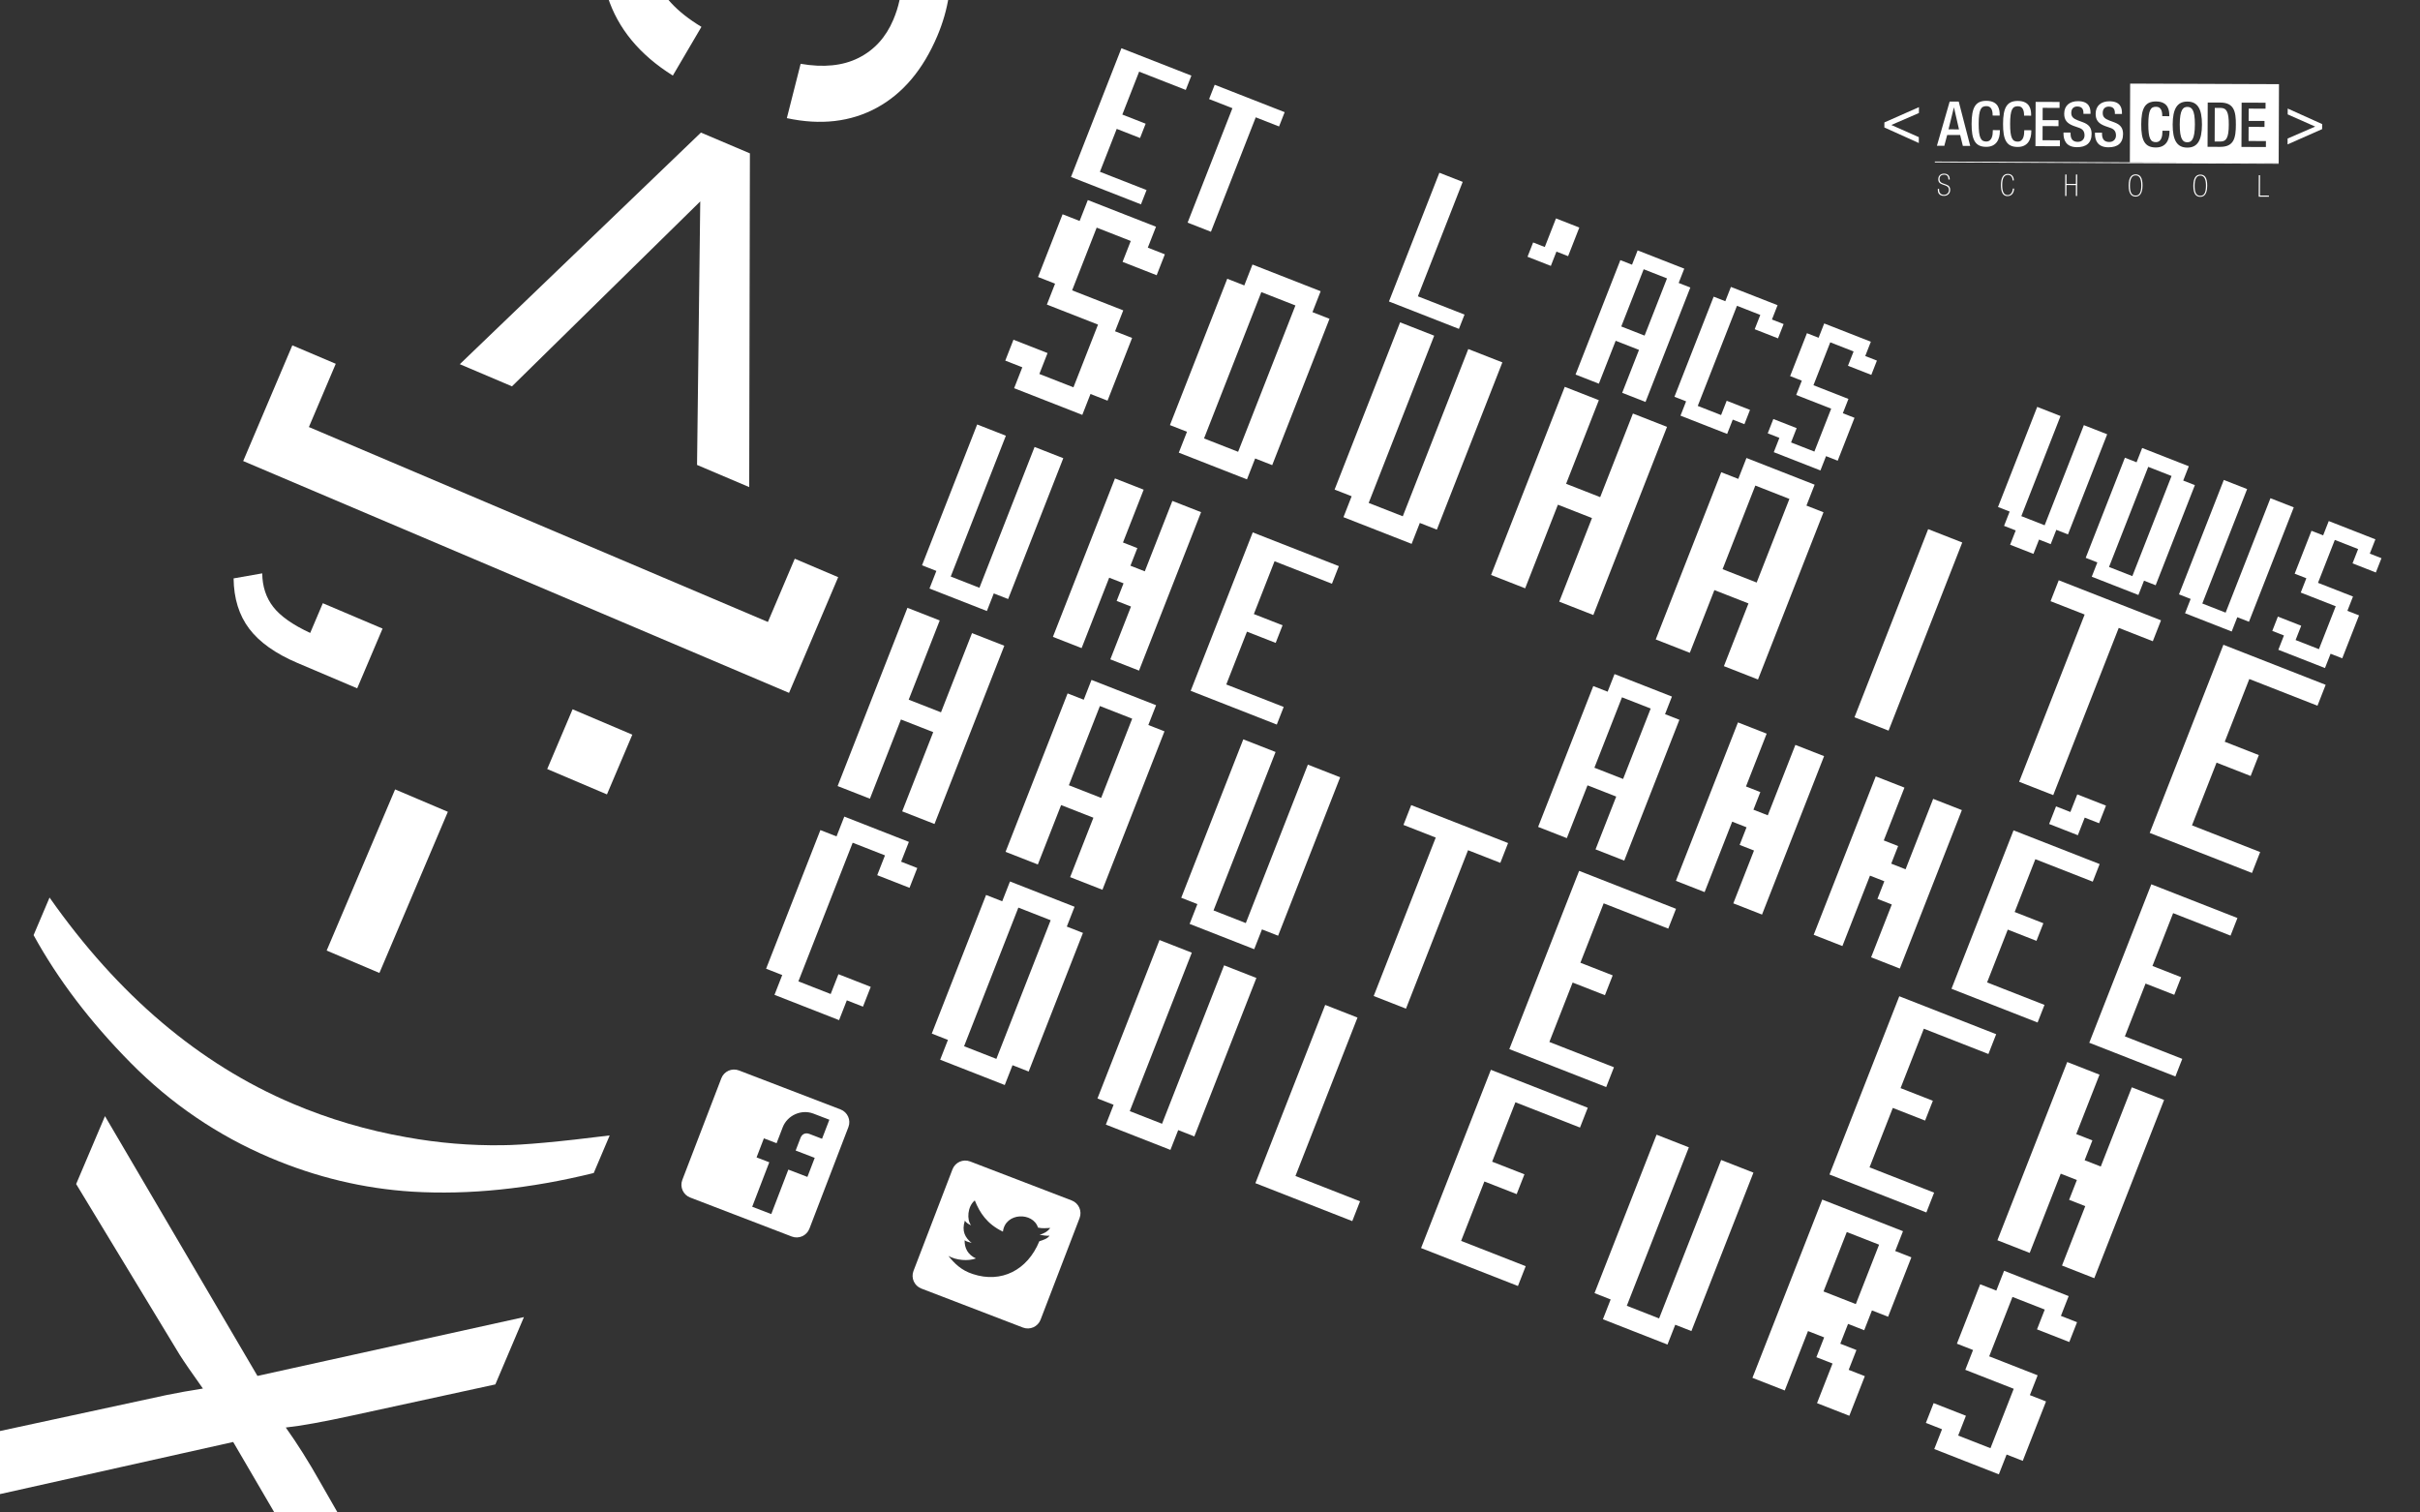 <?xml version="1.0" encoding="utf-8"?>
<!-- Generator: Adobe Illustrator 16.0.0, SVG Export Plug-In . SVG Version: 6.00 Build 0)  -->
<!DOCTYPE svg PUBLIC "-//W3C//DTD SVG 1.1//EN" "http://www.w3.org/Graphics/SVG/1.1/DTD/svg11.dtd">
<svg version="1.1" xmlns="http://www.w3.org/2000/svg" xmlns:xlink="http://www.w3.org/1999/xlink" x="0px" y="0px" width="1280px"
	 height="800px" viewBox="0 0 1280 800" enable-background="new 0 0 1280 800" xml:space="preserve">
<rect x="0" y="0" width="1280" height="800" fill="#333333" stroke="none"/>
<g id="Calque_2">
</g>
<g id="Calque_1">
	<g>
		<g>
			
				<rect x="1023.398" y="85.527" transform="matrix(1 0.004 -0.004 1 0.33 -4.182)" fill="#FFFFFF" width="181.86" height="0.46"/>
			<path fill="#FEFEFE" d="M1031.231,53.71l4.791,0.018l6.081,23.453l-3.905-0.015l-1.422-5.748l-6.858-0.026l-1.531,5.737
				l-3.904-0.015L1031.231,53.71z M1036.164,68.43l-2.647-11.561l-0.065,0l-2.833,11.541L1036.164,68.43z"/>
			<g>
				<path fill="#FEFEFE" d="M1057.783,68.839l-0.002,0.492c-0.016,4.233-1.738,8.362-7.251,8.341
					c-5.906-0.022-7.729-3.835-7.698-12.204c0.031-8.367,1.883-12.167,7.822-12.145c6.662,0.025,7.037,4.949,7.027,7.377
					l-0.001,0.427l-3.741-0.014l0.002-0.394c0.008-2.166-0.639-4.663-3.33-4.574c-2.757-0.01-4.01,1.691-4.038,9.239
					s1.212,9.455,3.968,9.465c3.117,0.012,3.491-3.465,3.499-5.631l0.002-0.394L1057.783,68.839z"/>
				<path fill="#FEFEFE" d="M1074.415,68.901l-0.002,0.492c-0.016,4.233-1.737,8.362-7.25,8.341
					c-5.907-0.022-7.73-3.835-7.699-12.204c0.032-8.367,1.884-12.167,7.823-12.145c6.661,0.025,7.036,4.949,7.027,7.377
					l-0.002,0.427l-3.74-0.014l0.002-0.394c0.008-2.166-0.64-4.663-3.33-4.574c-2.757-0.01-4.01,1.691-4.039,9.239
					c-0.027,7.547,1.212,9.455,3.969,9.465c3.117,0.012,3.49-3.465,3.499-5.631l0.001-0.394L1074.415,68.901z"/>
				<polygon fill="#FEFEFE" points="1076.698,53.881 1089.365,53.928 1089.354,57.079 1080.428,57.045 1080.403,63.542 
					1088.804,63.574 1088.792,66.724 1080.392,66.692 1080.363,74.174 1089.552,74.209 1089.539,77.359 1076.61,77.31 				"/>
				<path fill="#FEFEFE" d="M1095.184,70.128l-0.003,0.591c-0.011,2.854,1.231,4.303,3.823,4.313
					c2.363,0.009,3.551-1.66,3.558-3.399c0.009-2.461-1.234-3.548-3.332-4.18l-2.556-0.896c-3.408-1.325-4.878-3.103-4.865-6.45
					c0.016-4.266,2.912-6.617,7.31-6.601c6.005,0.022,6.614,3.766,6.604,6.193l-0.002,0.525l-3.74-0.014l0.002-0.492
					c0.008-2.133-0.939-3.384-3.269-3.392c-1.608-0.006-3.154,0.875-3.163,3.368c-0.008,2.002,1.006,3.023,3.496,3.984l2.523,0.929
					c3.31,1.193,4.746,3.004,4.734,6.22c-0.019,4.988-3.046,7.043-7.771,7.026c-5.809-0.022-7.106-3.899-7.094-7.18l0.002-0.558
					L1095.184,70.128z"/>
				<path fill="#FEFEFE" d="M1111.815,70.19l-0.002,0.591c-0.011,2.854,1.23,4.303,3.822,4.313c2.363,0.009,3.551-1.661,3.558-3.399
					c0.009-2.461-1.234-3.548-3.332-4.18l-2.556-0.896c-3.408-1.325-4.878-3.103-4.865-6.45c0.016-4.266,2.912-6.617,7.31-6.601
					c6.005,0.023,6.614,3.766,6.605,6.194l-0.002,0.525l-3.741-0.014l0.002-0.492c0.009-2.133-0.938-3.384-3.269-3.393
					c-1.608-0.006-3.153,0.875-3.163,3.368c-0.008,2.002,1.006,3.023,3.496,3.984l2.523,0.929c3.31,1.193,4.747,3.004,4.734,6.22
					c-0.019,4.988-3.045,7.043-7.771,7.026c-5.808-0.022-7.105-3.899-7.094-7.18l0.002-0.558L1111.815,70.19z"/>
				<path fill="#FFFFFF" d="M1174.535,57.07l-3.085-0.012l-0.066,17.786l3.085,0.012c3.084,0.011,4.372-2.019,4.397-8.876
					C1178.891,59.384,1177.783,57.083,1174.535,57.07"/>
				<path fill="#FFFFFF" d="M1156.966,56.545c-2.231-0.008-4.008,1.363-4.038,9.238c-0.03,8.073,1.736,9.458,3.968,9.466
					s4.009-1.363,4.039-9.436C1160.964,57.938,1159.197,56.553,1156.966,56.545"/>
				<path fill="#FFFFFF" d="M1126.538,85.906l78.718,0.295l0.157-41.684l-78.719-0.296L1126.538,85.906z M1147.504,69.668
					c-0.017,4.233-1.738,8.361-7.251,8.34c-5.907-0.022-7.73-3.836-7.698-12.203c0.031-8.368,1.883-12.167,7.822-12.145
					c6.661,0.025,7.036,4.949,7.027,7.377l-0.002,0.426l-3.74-0.014l0.001-0.394c0.009-2.166-0.639-4.662-3.33-4.574
					c-2.756-0.01-4.009,1.691-4.037,9.239s1.211,9.455,3.968,9.465c3.117,0.012,3.491-3.465,3.499-5.631l0.002-0.394l3.74,0.014
					L1147.504,69.668z M1156.885,78.071c-5.381-0.021-7.729-3.836-7.698-12.203c0.031-8.368,2.408-12.166,7.79-12.145
					c5.382,0.02,7.729,3.835,7.698,12.203C1164.644,74.293,1162.267,78.091,1156.885,78.071 M1174.294,77.677l-6.661-0.025
					l0.088-23.43l6.661,0.025c7.351,0.027,8.251,4.821,8.226,11.746C1182.581,72.917,1181.645,77.705,1174.294,77.677
					 M1198.493,77.768l-12.929-0.048l0.088-23.43l12.667,0.048l-0.013,3.15l-8.925-0.034l-0.024,6.498l8.4,0.031l-0.012,3.15
					l-8.4-0.032l-0.028,7.482l9.188,0.034L1198.493,77.768z"/>
				<polygon fill="#FFFFFF" points="996.699,64.757 1014.978,56.675 1014.966,59.776 1000.373,66.105 1014.918,72.542 
					1014.906,75.644 996.689,67.425 				"/>
				<polygon fill="#FFFFFF" points="1228.235,68.294 1209.957,76.376 1209.969,73.275 1224.563,66.947 1210.018,60.509 
					1210.029,57.408 1228.245,65.626 				"/>
				<path fill="#FEFEFE" d="M1025.631,100.482c-0.006,1.448,0.93,2.566,2.568,2.572c1.576,0.006,2.632-1.12,2.637-2.569
					c0.006-1.48-0.788-1.993-2.061-2.443l-1.287-0.451c-1.494-0.515-2.304-1.25-2.298-2.794c0.007-1.831,1.269-2.956,3.052-2.949
					c2.102,0.008,3.036,1.205,3.028,3.099l-0.668-0.002c0.005-1.528-0.691-2.549-2.299-2.555c-1.273-0.005-2.438,0.58-2.444,2.347
					c-0.005,1.257,0.678,1.865,1.663,2.203l1.685,0.595c1.463,0.515,2.305,1.235,2.298,2.906c-0.008,2.021-1.509,3.162-3.308,3.155
					c-2.626-0.01-3.24-1.859-3.236-2.957l0.003-0.749l0.669,0.002L1025.631,100.482z"/>
				<path fill="#FEFEFE" d="M1064.515,95.438c0.006-1.528-0.801-2.916-2.473-2.922c-2.261-0.008-3.017,2.106-3.028,5.306
					c-0.012,3.057,0.601,5.351,2.894,5.359c2.196,0.008,2.731-2.568,2.734-3.459l0.669,0.002c-0.005,1.337-0.684,4.009-3.518,3.998
					c-2.467-0.009-3.462-2.194-3.448-5.871c0.014-3.566,1.025-5.886,3.668-5.876c2.658,0.01,3.175,2.352,3.171,3.466
					L1064.515,95.438z"/>
				<polygon fill="#FEFEFE" points="1092.359,92.279 1093.028,92.282 1093.01,97.264 1097.992,97.283 1098.012,92.301 
					1098.68,92.303 1098.637,103.669 1097.969,103.667 1097.99,97.888 1093.008,97.869 1092.986,103.648 1092.317,103.646 				"/>
				<path fill="#FEFEFE" d="M1133.241,98.116c-0.019,4.983-2.075,5.867-3.684,5.861c-2.181-0.008-3.672-1.479-3.655-5.888
					s1.614-5.868,3.699-5.86C1131.862,92.236,1133.258,93.707,1133.241,98.116 M1126.571,98.091
					c-0.012,3.121,0.617,5.335,2.988,5.344c2.086,0.008,3-1.708,3.014-5.322c0.011-3.072-0.665-5.335-2.974-5.344
					C1127.371,92.761,1126.583,94.971,1126.571,98.091"/>
				<path fill="#FEFEFE" d="M1167.457,98.244c-0.019,4.983-2.075,5.867-3.684,5.861c-2.18-0.008-3.671-1.479-3.654-5.888
					s1.613-5.868,3.699-5.86C1166.079,92.365,1167.474,93.835,1167.457,98.244 M1160.787,98.219
					c-0.012,3.121,0.617,5.335,2.988,5.344c2.086,0.008,3-1.708,3.014-5.322c0.012-3.072-0.665-5.335-2.974-5.344
					C1161.587,92.889,1160.799,95.099,1160.787,98.219"/>
				<polygon fill="#FEFEFE" points="1194.723,92.664 1195.391,92.666 1195.351,103.427 1200.11,103.445 1200.108,104.05 
					1194.68,104.03 				"/>
			</g>
		</g>
	</g>
	<g id="perso">
		<path fill="#FFFFFF" d="M371.007,14.194l-15.133,25.776c-17.539-10.967-29.02-24.85-34.444-41.646
			c-5.419-16.798-4.332-34.137,3.261-52.016c9.515-22.404,24.483-37.305,44.912-44.699c20.427-7.399,44.309-5.293,71.645,6.318
			c17.674,7.506,31.896,17.004,42.667,28.492c10.768,11.487,16.924,24.623,18.468,39.412c1.545,14.784-0.674,29.217-6.654,43.298
			c-7.55,17.777-18.223,30.407-32.013,37.894c-13.794,7.483-29.639,9.307-47.537,5.467l7.295-28.744
			c12.086,2.102,22.291,1.068,30.613-3.102c8.32-4.168,14.444-10.877,18.371-20.125c5.936-13.976,5.748-27.461-0.562-40.451
			c-6.31-12.99-20.306-24.088-41.989-33.295c-21.992-9.341-39.762-11.917-53.311-7.722c-13.546,4.191-23.2,13.073-28.959,26.637
			c-4.627,10.891-5.15,21.401-1.568,31.539C349.649-2.642,357.964,6.349,371.007,14.194z"/>
		<path fill="#FFFFFF" d="M370.743,70.125l25.899,10.998l-0.367,176.515l-27.591-11.718l1.698-139.381l-99.584,97.808l-27.59-11.718
			L370.743,70.125z"/>
		<path fill="#FFFFFF" d="M128.631,243.859l25.991-61.197l22.969,9.756l-14.207,33.451l242.781,103.109l14.206-33.45l22.968,9.755
			l-25.991,61.195L128.631,243.859z"/>
		<path fill="#FFFFFF" d="M170.75,319.057l31.598,13.422l-13.421,31.599l-31.598-13.419c-11.611-4.932-20.117-10.971-25.516-18.113
			c-5.393-7.146-8.145-16.014-8.255-26.615l15.142-2.668c0.083,6.951,2.025,12.871,5.832,17.762
			c3.806,4.893,10.32,9.479,19.54,13.758L170.75,319.057z M302.854,375.163l31.598,13.42l-13.421,31.6l-31.597-13.419
			L302.854,375.163z"/>
		<path fill="#FFFFFF" d="M208.982,417.538l27.902,11.85l-36.202,85.241l-27.903-11.85L208.982,417.538z"/>
		<path fill="#FFFFFF" d="M17.766,494.622l8.443-19.884c36.28,51.676,79.132,88.008,128.561,109.002
			c19.319,8.204,39.424,14.134,60.313,17.79c16.899,3.052,33.771,4.457,50.612,4.211c10.953-0.078,29.88-1.805,56.786-5.176
			l-8.444,19.884c-34.004,8.363-65.966,11.651-95.891,9.857c-25.765-1.604-50.876-7.597-75.332-17.983
			c-27.747-11.784-52.31-28.495-73.687-50.129C47.748,540.561,30.627,518.036,17.766,494.622z"/>
		<path fill="#FFFFFF" d="M55.528,590.354l80.648,137.414l140.944-31.113l-15.122,35.609l-75.373,16.384
			c-15.646,3.421-27.47,5.557-35.472,6.405c6.083,8.525,12.135,18.132,18.149,28.815l40.65,70.941l-13.813,32.523L123.34,762.712
			l-155.798,34.813l15.712-36.995L88.03,737.891c5.979-1.223,12.408-2.374,19.297-3.449c-6.085-8.529-10.209-14.524-12.374-17.992
			l-54.677-90.181L55.528,590.354z"/>
	</g>
	<g>
		<path fill="#FFFFFF" d="M593.143,25.51l37.008,14.493l-2.963,7.565l-24.672-9.662l-8.889,22.697l12.336,4.83L603,73l-12.336-4.832
			l-8.888,22.697l24.673,9.662l-2.963,7.565L566.477,93.6L593.143,25.51z"/>
		<path fill="#FFFFFF" d="M642.486,44.834l37.01,14.494l-2.963,7.565l-12.336-4.831l-23.703,60.523l-12.336-4.83l23.703-60.525
			l-12.337-4.831L642.486,44.834z"/>
		<path fill="#FFFFFF" d="M761.32,91.373l12.338,4.832l-23.703,60.523l24.672,9.662l-2.963,7.566l-37.009-14.494L761.32,91.373z"/>
		<path fill="#FFFFFF" d="M823.002,115.529l12.336,4.831l-5.926,15.132l-6.168-2.416l-2.963,7.565l-12.336-4.831l2.963-7.566
			l6.168,2.416L823.002,115.529z"/>
		<path fill="#FFFFFF" d="M866.18,132.438l24.672,9.662l-2.963,7.565l6.168,2.416l-23.702,60.524l-12.337-4.831l8.889-22.697
			l-12.336-4.831l-8.889,22.696l-12.336-4.83l23.703-60.525l6.168,2.416L866.18,132.438z M881.721,147.25l-12.336-4.83
			l-11.852,30.262l12.336,4.831L881.721,147.25z"/>
		<path fill="#FFFFFF" d="M915.523,151.764l24.672,9.662l-2.963,7.565l6.17,2.415l-2.963,7.566l-12.338-4.831l2.963-7.565
			l-12.334-4.832l-20.74,52.959l12.335,4.832l2.963-7.566l12.337,4.831l-2.963,7.565l-6.169-2.415l-2.963,7.565l-24.672-9.662
			l2.963-7.566l-6.168-2.415l20.739-52.959l6.168,2.415L915.523,151.764z"/>
		<path fill="#FFFFFF" d="M964.869,171.088l24.672,9.662l-2.963,7.566l6.17,2.416l-2.963,7.565l-12.338-4.831l2.963-7.566
			l-12.336-4.831l-8.889,22.696l18.504,7.247l-2.963,7.565l6.17,2.416l-8.889,22.697l-6.169-2.416l-2.963,7.564l-24.673-9.662
			l2.963-7.565l-6.168-2.415l2.963-7.566l12.337,4.832l-2.963,7.565l12.336,4.831l8.888-22.697l-18.504-7.246l2.963-7.566
			l-6.168-2.415l8.889-22.696l6.168,2.415L964.869,171.088z"/>
		<path fill="#FFFFFF" d="M1077.533,215.211l12.338,4.832l-20.74,52.958l12.336,4.831l20.74-52.959l12.336,4.832l-20.739,52.958
			l-6.169-2.415l-2.963,7.565l-6.168-2.415l-2.963,7.564l-12.336-4.83l2.963-7.566l-6.169-2.416l2.963-7.565l-6.168-2.415
			L1077.533,215.211z"/>
		<path fill="#FFFFFF" d="M1133.047,236.951l24.672,9.662l-2.963,7.566l6.17,2.416l-20.74,52.959l-6.169-2.416l-2.963,7.564
			l-24.673-9.662l2.963-7.565l-6.167-2.415l20.739-52.959l6.168,2.415L1133.047,236.951z M1136.252,246.933l-20.739,52.959
			l12.336,4.831l20.739-52.959L1136.252,246.933z"/>
		<path fill="#FFFFFF" d="M1176.225,253.861l12.336,4.83l-23.702,60.525l12.335,4.83l23.703-60.523l12.336,4.831l-23.702,60.524
			l-6.169-2.416l-2.963,7.566l-24.672-9.662l2.963-7.566l-6.168-2.416L1176.225,253.861z"/>
		<path fill="#FFFFFF" d="M1231.736,275.602l24.674,9.662l-2.963,7.565l6.168,2.416l-2.963,7.565l-12.336-4.831l2.963-7.565
			l-12.336-4.832l-8.889,22.697l18.504,7.246l-2.963,7.566l6.168,2.416l-8.888,22.697l-6.169-2.416l-2.963,7.564l-24.673-9.662
			l2.963-7.566l-6.168-2.414l2.963-7.566l12.337,4.832l-2.963,7.564l12.336,4.832l8.889-22.697l-18.506-7.247l2.963-7.565
			l-6.168-2.416l8.889-22.696l6.168,2.415L1231.736,275.602z"/>
		<path fill="#FFFFFF" d="M575.375,105.811l36.061,14.121l-4.331,11.058l9.015,3.53l-4.331,11.059l-18.03-7.062l4.331-11.058
			l-18.029-7.061l-12.991,33.172l27.045,10.591l-4.331,11.058l9.015,3.531l-12.991,33.172l-9.015-3.531l-4.331,11.057
			l-36.061-14.121l4.331-11.058l-9.015-3.53l4.331-11.058l18.03,7.062l-4.331,11.057l18.029,7.062l12.991-33.172l-27.045-10.592
			l4.331-11.058l-9.015-3.53l12.991-33.172l9.015,3.53L575.375,105.811z"/>
		<path fill="#FFFFFF" d="M662.469,139.918l36.061,14.123l-4.332,11.057l9.016,3.53L672.9,246.029l-9.016-3.53l-4.33,11.058
			l-36.059-14.123l4.331-11.057l-9.016-3.531l30.312-77.4l9.016,3.53L662.469,139.918z M667.152,154.506l-30.312,77.401
			l18.031,7.062l30.313-77.402L667.152,154.506z"/>
		<path fill="#FFFFFF" d="M740.547,170.496l18.03,7.061l-34.644,88.459l18.031,7.061l34.643-88.458l18.029,7.062l-34.643,88.458
			l-9.016-3.53l-4.33,11.057l-36.059-14.121l4.33-11.058l-9.016-3.53L740.547,170.496z"/>
		<path fill="#FFFFFF" d="M827.641,204.604l18.03,7.062l-17.321,44.229l18.029,7.061l17.322-44.229l18.029,7.061l-38.974,99.515
			l-18.029-7.061l17.321-44.228l-18.03-7.062l-17.321,44.229l-18.03-7.062L827.641,204.604z"/>
		<path fill="#FFFFFF" d="M923.748,242.242l36.061,14.123l-4.33,11.057l9.014,3.531l-34.643,88.458l-18.03-7.063l12.991-33.172
			l-18.029-7.06l-12.991,33.171l-18.03-7.061l34.643-88.458l9.016,3.53L923.748,242.242z M946.463,263.892l-18.029-7.062
			l-17.322,44.23l18.029,7.061L946.463,263.892z"/>
		<path fill="#FFFFFF" d="M1019.856,279.881l18.03,7.062l-38.974,99.516l-18.03-7.063L1019.856,279.881z"/>
		<path fill="#FFFFFF" d="M1088.92,306.929l54.09,21.182l-4.33,11.059l-18.029-7.063l-34.644,88.459l-18.03-7.061l34.643-88.459
			l-18.029-7.061L1088.92,306.929z"/>
		<path fill="#FFFFFF" d="M1176.014,341.037l54.09,21.184l-4.33,11.057l-36.061-14.121l-12.99,33.172l18.029,7.061l-4.331,11.057
			l-18.029-7.061l-12.991,33.172l36.061,14.123l-4.331,11.057l-54.09-21.184L1176.014,341.037z"/>
		<path fill="#FFFFFF" d="M516.848,224.516l15.183,5.947l-29.173,74.49l15.183,5.946l29.173-74.491l15.184,5.946l-29.173,74.491
			l-7.592-2.972l-3.646,9.31l-30.366-11.891l3.646-9.312l-7.591-2.973L516.848,224.516z"/>
		<path fill="#FFFFFF" d="M589.727,253.058l15.183,5.946l-10.94,27.935l7.591,2.973l-3.647,9.312l7.592,2.973l14.587-37.246
			l15.184,5.947l-32.819,83.802l-15.184-5.947l10.939-27.934l-7.592-2.973l3.646-9.312l-7.591-2.973l-14.586,37.246l-15.183-5.945
			L589.727,253.058z"/>
		<path fill="#FFFFFF" d="M662.605,281.599l45.549,17.839l-3.646,9.311l-30.367-11.892l-10.939,27.934l15.184,5.945l-3.646,9.313
			l-15.184-5.947l-10.939,27.936l30.365,11.891l-3.646,9.313l-45.548-17.838L662.605,281.599z"/>
		<path fill="#FFFFFF" d="M853.964,356.541l30.366,11.893l-3.646,9.311l7.592,2.973l-29.173,74.493l-15.184-5.945l10.939-27.936
			l-15.183-5.945l-10.939,27.934l-15.183-5.945l29.173-74.493l7.591,2.973L853.964,356.541z M873.092,374.771l-15.183-5.945
			l-14.587,37.245l15.183,5.947L873.092,374.771z"/>
		<path fill="#FFFFFF" d="M919.251,382.109l15.183,5.945l-10.939,27.936l7.592,2.973l-3.647,9.311l7.592,2.973l14.587-37.245
			l15.183,5.945L931.98,483.75l-15.183-5.945l10.939-27.936l-7.592-2.973l3.646-9.311l-7.592-2.975l-14.586,37.246l-15.183-5.945
			L919.251,382.109z"/>
		<path fill="#FFFFFF" d="M992.13,410.65l15.184,5.945l-10.94,27.936l7.592,2.973l-3.647,9.311l7.592,2.975l14.587-37.246
			l15.183,5.945l-32.819,83.803l-15.183-5.945l10.939-27.934l-7.592-2.975l3.646-9.311l-7.591-2.973l-14.586,37.244l-15.184-5.945
			L992.13,410.65z"/>
		<path fill="#FFFFFF" d="M1065.009,439.191l45.549,17.838l-3.646,9.313l-30.365-11.893l-10.94,27.934l15.183,5.947l-3.646,9.311
			l-15.183-5.945l-10.939,27.934l30.365,11.893l-3.646,9.311l-45.549-17.838L1065.009,439.191z M1098.723,420.178l15.183,5.945
			l-3.646,9.311l-7.591-2.973l-3.646,9.313l-15.183-5.947l3.646-9.311l7.591,2.973L1098.723,420.178z"/>
		<path fill="#FFFFFF" d="M1137.888,467.732l45.548,17.838l-3.646,9.313l-30.365-11.893l-10.94,27.934l15.183,5.947l-3.646,9.311
			l-15.183-5.945l-10.939,27.934l30.365,11.893l-3.646,9.311l-45.548-17.838L1137.888,467.732z"/>
		<path fill="#FFFFFF" d="M479.962,321.494l17.081,6.689l-16.409,41.9l17.081,6.689l16.409-41.9l17.081,6.689l-36.922,94.278
			l-17.081-6.689l16.41-41.901l-17.081-6.691l-16.41,41.903l-17.081-6.689L479.962,321.494z"/>
		<path fill="#FFFFFF" d="M577.323,359.623l34.162,13.379l-4.103,10.475l8.541,3.346l-32.819,83.803l-17.081-6.689l12.308-31.426
			l-17.081-6.689l-12.308,31.426l-17.081-6.689l32.819-83.803l8.54,3.344L577.323,359.623z M598.842,380.132l-17.081-6.689
			l-16.409,41.901l17.081,6.689L598.842,380.132z"/>
		<path fill="#FFFFFF" d="M657.604,391.062l17.08,6.689l-32.82,83.803l17.082,6.689l32.82-83.803l17.08,6.689l-32.82,83.803
			l-8.539-3.344l-4.104,10.475l-34.162-13.379l4.103-10.475l-8.54-3.346L657.604,391.062z"/>
		<path fill="#FFFFFF" d="M746.423,425.848l51.242,20.068l-4.103,10.475l-17.08-6.689l-32.819,83.803l-17.081-6.689l32.818-83.803
			l-17.08-6.689L746.423,425.848z"/>
		<path fill="#FFFFFF" d="M835.244,460.633l51.242,20.068l-4.103,10.475l-34.162-13.379l-12.307,31.426l17.082,6.689l-4.103,10.475
			l-17.082-6.689l-12.308,31.428l34.162,13.379l-4.103,10.475l-51.242-20.068L835.244,460.633z"/>
		<path fill="#FFFFFF" d="M1004.586,526.951l51.243,20.068l-4.103,10.475l-34.162-13.379l-12.307,31.428l17.081,6.689l-4.103,10.475
			l-17.081-6.689l-12.308,31.426l34.162,13.379l-4.103,10.475l-51.243-20.068L1004.586,526.951z"/>
		<path fill="#FFFFFF" d="M1093.406,561.736l17.08,6.689l-12.307,31.426l8.541,3.344l-4.102,10.477l8.54,3.344l16.409-41.9
			l17.081,6.689l-36.922,94.277l-17.081-6.689l12.308-31.426l-8.54-3.344l4.103-10.477l-8.542-3.346l-16.41,41.902l-17.08-6.689
			L1093.406,561.736z"/>
		<path fill="#FFFFFF" d="M446.568,431.92l34.162,13.379l-4.103,10.475l8.541,3.346l-4.103,10.475l-17.081-6.689l4.103-10.475
			l-17.082-6.689l-28.717,73.326l17.082,6.691l4.103-10.477l17.081,6.689l-4.103,10.475l-8.541-3.344l-4.102,10.475l-34.162-13.379
			l4.102-10.475l-8.54-3.344l28.717-73.328l8.54,3.344L446.568,431.92z"/>
		<path fill="#FFFFFF" d="M534.203,466.24l34.162,13.379l-4.103,10.475l8.54,3.346l-28.717,73.326l-8.54-3.344l-4.102,10.475
			l-34.162-13.379l4.102-10.475l-8.54-3.346l28.717-73.326l8.54,3.344L534.203,466.24z M538.64,480.061l-28.717,73.326l17.082,6.689
			l28.717-73.326L538.64,480.061z"/>
		<path fill="#FFFFFF" d="M613.296,497.215l17.081,6.689l-32.82,83.803l17.081,6.689l32.82-83.803l17.08,6.689l-32.82,83.803
			l-8.539-3.344l-4.103,10.475l-34.162-13.379l4.102-10.475l-8.541-3.346L613.296,497.215z"/>
		<path fill="#FFFFFF" d="M700.932,531.535l17.08,6.689l-32.82,83.803l34.162,13.379l-4.102,10.475l-51.242-20.066L700.932,531.535z
			"/>
		<path fill="#FFFFFF" d="M788.565,565.855l51.242,20.068l-4.103,10.477l-34.162-13.379l-12.308,31.426l17.082,6.689l-4.103,10.475
			l-17.082-6.689l-12.307,31.426l34.162,13.379l-4.103,10.475l-51.242-20.068L788.565,565.855z"/>
		<path fill="#FFFFFF" d="M876.2,600.176l17.08,6.689l-32.819,83.803l17.082,6.689l32.819-83.803l17.08,6.689l-32.819,83.803
			l-8.541-3.344l-4.102,10.475l-34.162-13.379l4.102-10.475l-8.539-3.346L876.2,600.176z"/>
		<path fill="#FFFFFF" d="M963.834,634.496l42.703,16.723l-4.103,10.477l8.54,3.344l-12.308,31.426l-8.54-3.344l-4.103,10.475
			l-8.541-3.344l-4.103,10.475l8.541,3.346l-4.102,10.475l8.539,3.344l-8.204,20.951l-17.081-6.689l8.205-20.951l-8.541-3.344
			l4.104-10.475l-8.541-3.346l-12.308,31.426l-17.081-6.689L963.834,634.496z M981.586,689.775l12.308-31.426l-17.081-6.689
			l-12.308,31.426L981.586,689.775z"/>
		<path fill="#FFFFFF" d="M1060.009,672.16l34.162,13.379l-4.103,10.477l8.541,3.344l-4.103,10.477l-17.081-6.689l4.103-10.477
			l-17.081-6.689l-12.308,31.426l25.621,10.035l-4.103,10.475l8.541,3.346l-12.307,31.426l-8.541-3.346l-4.103,10.477
			l-34.162-13.379l4.103-10.477l-8.541-3.344l4.104-10.477l17.08,6.689l-4.102,10.477l17.08,6.689l12.308-31.426l-25.622-10.035
			l4.103-10.475l-8.54-3.346l12.308-31.426l8.54,3.346L1060.009,672.16z"/>
	</g>
	<g>
		<g id="post-facebook_1_">
			<path fill="#FFFFFF" d="M444.611,586.826l-53.774-20.641c-3.698-1.422-7.884,0.445-9.304,4.141L360.892,624.1
				c-1.419,3.697,0.444,7.885,4.143,9.303l53.772,20.641c3.696,1.418,7.883-0.443,9.304-4.141l20.64-53.775
				C450.173,592.432,448.307,588.244,444.611,586.826z M438.67,592.26l-3.87,10.08l-6.723-2.582
				c-2.018-0.771-3.876,0.053-4.65,2.072l-2.582,6.723l10.085,3.871l-3.87,10.082l-10.085-3.871l-9.03,23.525l-10.083-3.871
				l9.03-23.523l-6.723-2.58l3.872-10.084l6.721,2.58l3.227-8.402c2.451-6.387,9.892-9.699,16.277-7.248L438.67,592.26z"/>
		</g>
	</g>
	<g>
		<g id="post-twitter_1_">
			<path fill="#FFFFFF" d="M566.879,634.969l-53.774-20.645c-3.697-1.416-7.882,0.445-9.302,4.143l-20.641,53.773
				c-1.421,3.699,0.443,7.883,4.14,9.303l53.773,20.643c3.698,1.416,7.886-0.445,9.302-4.141l20.644-53.773
				C572.44,640.572,570.577,636.389,566.879,634.969z M549.729,656.533c-6.267,15.332-20.145,22.346-35.188,17.342
				c-6.18-1.986-9.771-5.678-12.905-9.582c4.11,2.35,10.47,2.861,14.528,1.334c-4.243-2.014-6.025-5.396-5.951-9.607
				c1.215,0.852,2.69,1.029,3.697,1.416c-3.518-2.891-5.304-6.275-3.576-11.781c0.752,1.057,1.964,1.912,3.31,2.428
				c-2.378-2.844-1.942-10.002,1.955-13.131c2.566,6.379,6.393,12.477,14.876,16.502c1.258-10.313,15.965-10.449,18.556-2.131
				c2.48,0.568,4.549,0.205,6.487,0.18c-1.574,2.096-3.438,2.92-5.634,3.621c1.812,0.307,3.621,0.615,5.223,0.463
				C554.123,655.137,551.929,655.836,549.729,656.533z"/>
		</g>
	</g>
</g>
</svg>
